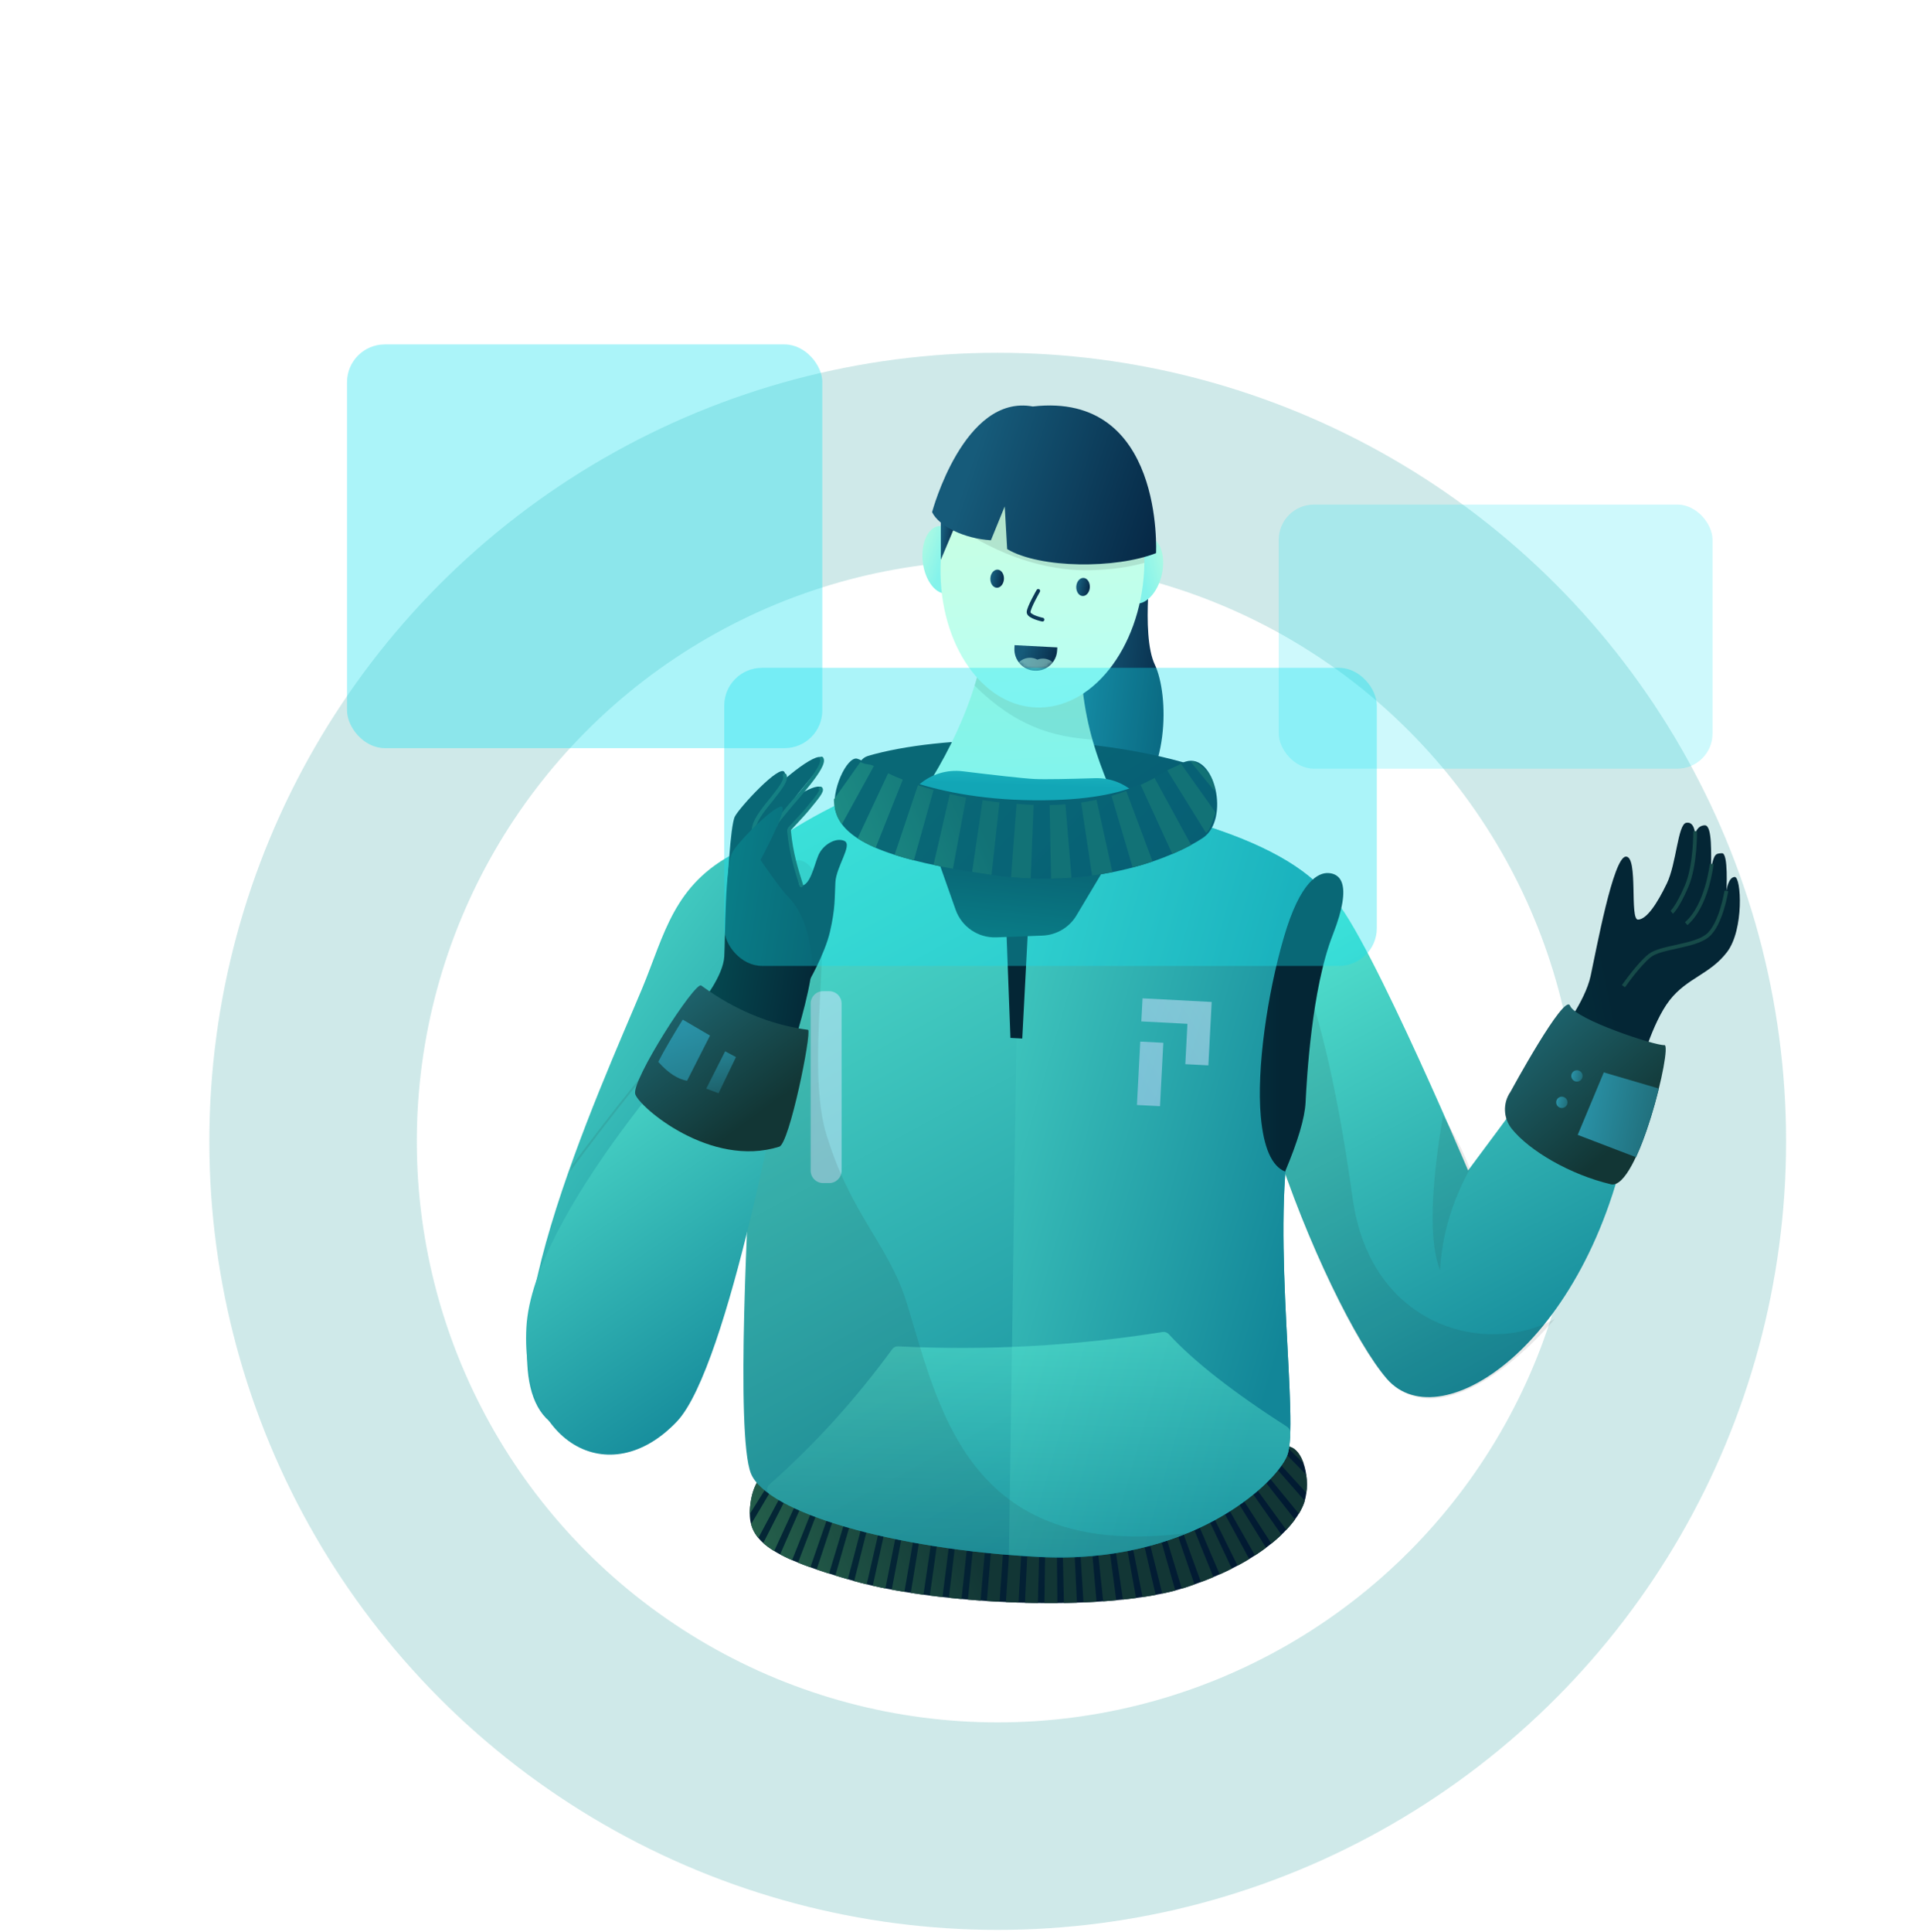 <svg xmlns="http://www.w3.org/2000/svg" width="509" height="512" fill="none" viewBox="0 0 509 512"><circle cx="264.5" cy="302.5" r="181.5" stroke="#129292" stroke-width="55" opacity=".2"/><path fill="url(#paint0_linear)" d="M204.368 389.179C200.936 391.135 199.076 394.865 198.788 400.365C198.355 408.622 204.758 412.902 226.46 419.047C248.162 425.196 293.323 427.562 314.142 420.783C334.962 414.003 343.85 403.987 345.762 398.167C347.675 392.343 345.517 383.584 341.332 383.364C338.543 383.218 292.887 385.157 204.368 389.179Z"/><path fill="url(#paint1_linear)" fill-rule="evenodd" d="M345.584 387.865C344.711 385.323 343.231 383.464 341.332 383.364C341.257 383.36 341.152 383.358 341.02 383.357L345.584 387.865ZM339.403 383.828L346.289 390.864C346.507 392.441 346.528 394.103 346.319 395.681L337.311 385.806C338.017 385.161 338.713 384.504 339.403 383.828ZM345.889 397.756L336.228 386.774C335.508 387.409 334.78 388.026 334.044 388.627L344.321 401.2C344.988 400.103 345.462 399.082 345.762 398.167C345.809 398.031 345.849 397.895 345.889 397.756ZM332.913 389.535L343.297 402.73C342.65 403.615 341.887 404.536 340.999 405.481L330.637 391.26C331.404 390.7 332.162 390.127 332.913 389.535ZM329.464 392.097L339.727 406.76C338.921 407.535 338.029 408.321 337.051 409.111L327.1 393.686C327.897 393.172 328.685 392.642 329.464 392.097ZM335.628 410.211L325.884 394.454C325.077 394.953 324.261 395.435 323.436 395.903L332.701 412.241C333.745 411.566 334.719 410.89 335.628 410.211ZM331.18 413.192L322.184 396.597C321.351 397.049 320.508 397.486 319.656 397.907L328.081 414.952C329.17 414.372 330.202 413.784 331.18 413.192ZM318.43 398.501L326.569 415.735C325.542 416.252 324.468 416.761 323.346 417.264L315.827 399.671C316.704 399.296 317.572 398.906 318.43 398.501ZM212.838 394.601C211.963 394.198 211.112 393.786 210.283 393.365L202.346 408.972C203.153 409.697 204.113 410.396 205.24 411.086L212.838 394.601ZM321.677 417.987L314.48 400.231C313.599 400.588 312.708 400.928 311.808 401.257L318.368 419.304C319.512 418.874 320.614 418.436 321.677 417.987ZM218.169 396.836C219.069 397.178 219.988 397.514 220.928 397.84L214.83 415.404C213.669 414.988 212.582 414.577 211.566 414.166L218.169 396.836ZM316.666 419.924L310.432 401.743C309.53 402.051 308.618 402.345 307.697 402.627L313.294 421.051C313.581 420.964 313.864 420.873 314.142 420.783C315.004 420.503 315.845 420.217 316.666 419.924ZM222.343 398.319C223.27 398.626 224.216 398.925 225.181 399.216L219.788 417.063C218.634 416.699 217.535 416.339 216.491 415.983L222.343 398.319ZM311.574 421.54L306.303 403.038C305.381 403.299 304.45 403.548 303.509 403.781L308.127 422.36C309.325 422.107 310.476 421.834 311.574 421.54ZM226.631 399.644C227.581 399.919 228.548 400.186 229.532 400.445L224.763 418.562C223.616 418.231 222.515 417.903 221.458 417.581L226.631 399.644ZM306.376 422.71L302.086 404.121C301.147 404.339 300.199 404.542 299.242 404.729L302.897 423.294C304.09 423.116 305.252 422.921 306.376 422.71ZM231.02 400.826C231.989 401.069 232.974 401.307 233.976 401.537L229.767 419.915C228.613 419.635 227.509 419.346 226.46 419.047C226.455 419.047 226.45 419.047 226.445 419.044L231.02 400.826ZM301.181 423.537L297.83 404.997C296.876 405.17 295.913 405.326 294.94 405.471L297.695 423.952C298.881 423.828 300.044 423.691 301.181 423.537ZM235.412 401.858C236.397 402.072 237.396 402.281 238.411 402.484L234.723 420.994C233.572 420.769 232.456 420.533 231.377 420.29L235.412 401.858ZM239.927 402.777C240.925 402.967 241.937 403.15 242.962 403.326L239.763 421.901C238.619 421.715 237.5 421.518 236.408 421.317L239.927 402.777ZM244.496 403.584C245.505 403.751 246.527 403.91 247.562 404.063L244.811 422.656C243.672 422.503 242.551 422.339 241.451 422.17L244.496 403.584ZM249.109 404.285C250.128 404.429 251.159 404.564 252.201 404.697L249.859 423.287C248.725 423.158 247.604 423.021 246.499 422.879L249.109 404.285ZM253.758 404.887C254.784 405.009 255.822 405.127 256.871 405.239L254.902 423.8C253.773 423.696 252.653 423.586 251.544 423.468L253.758 404.887ZM258.443 405.399C259.476 405.502 260.52 405.601 261.574 405.693L259.946 424.215C258.821 424.132 257.702 424.046 256.59 423.949L258.443 405.399ZM266.295 406.069C265.236 405.993 264.188 405.914 263.149 405.826L261.628 424.33C262.742 424.401 263.86 424.468 264.98 424.527L266.295 406.069ZM271.04 406.369C269.978 406.31 268.924 406.246 267.881 406.177L266.667 424.609C267.782 424.662 268.899 424.705 270.016 424.743L271.04 406.369ZM275.146 424.861L275.625 406.567C274.628 406.539 273.623 406.501 272.61 406.451L271.711 424.795C272.858 424.826 274.004 424.847 275.146 424.861ZM280.32 424.874L280.138 406.603C279.145 406.614 278.144 406.612 277.135 406.595L276.872 424.88C278.026 424.886 279.176 424.883 280.32 424.874ZM285.501 424.767L284.616 406.474C283.631 406.521 282.637 406.556 281.635 406.579L282.046 424.85C283.206 424.833 284.359 424.803 285.501 424.767ZM290.707 424.526L289.063 406.169C288.086 406.256 287.099 406.331 286.104 406.393L287.234 424.702C288.404 424.652 289.562 424.595 290.707 424.526ZM295.931 424.127L293.469 405.679C292.504 405.809 291.529 405.923 290.545 406.027L292.456 424.411C293.632 424.328 294.791 424.233 295.931 424.127ZM214.172 395.203C215.039 395.581 215.928 395.955 216.839 396.319L209.984 413.5C208.824 412.995 207.768 412.489 206.81 411.979L214.172 395.203ZM206.606 391.345C207.387 391.81 208.193 392.264 209.024 392.707L201.039 407.624C200.091 406.484 199.468 405.277 199.118 403.967L206.606 391.345ZM205.43 390.629C204.864 390.275 204.31 389.915 203.771 389.55L203.657 389.626C200.679 391.678 199.056 395.257 198.788 400.365C198.772 400.677 198.765 400.98 198.768 401.281L205.43 390.629Z" clip-rule="evenodd"/><path fill="url(#paint2_linear)" fill-rule="evenodd" d="M337.766 301.817C337.739 302.068 337.765 302.328 337.841 302.566C346.472 329.593 359.715 356.254 367.668 365.449C382.008 382.029 422.596 355.419 432.523 295.741C432.681 294.792 432.479 293.879 431.636 293.468L411.583 282.33C410.795 281.945 409.839 282.186 409.333 282.903C404.629 289.543 389.201 310.215 389.201 310.215C389.201 310.215 358.417 237.587 351.859 236.946C347.188 236.489 342.491 258.113 337.766 301.817Z" clip-rule="evenodd"/><path fill="#262626" fill-rule="evenodd" d="M345.275 257.857C350.424 271.043 354.87 290.991 358.61 317.702C363.437 352.175 394.446 359.461 412.14 349.595C398.736 365.234 380.115 377.416 368.668 366.449C360.043 358.183 346.393 329.432 337.725 302.202L338.207 297.806C339.974 281.97 341.737 269.224 343.496 259.569L345.275 257.857Z" clip-rule="evenodd" opacity=".1"/><path fill="#262626" fill-rule="evenodd" d="M381.765 336.667C378.889 329.423 379.147 315.771 382.539 295.713C385.454 300.499 387.88 305.124 389.402 309.084L389.676 309.818C384.884 318.544 382.246 327.493 381.765 336.667Z" clip-rule="evenodd" opacity=".1"/><path fill="url(#paint3_linear)" fill-rule="evenodd" d="M231.385 209.042C231.134 209.04 230.881 209.092 230.651 209.192C216.041 215.571 205.195 222.136 198.112 228.889C187.403 239.098 200.183 283.615 199.301 300.448C198.419 317.279 194.913 380.257 199.089 390.552C203.265 400.846 236.416 410.617 275.605 412.671C314.794 414.724 337.852 393.763 341.201 385.866C344.55 377.969 336.986 327.825 342.054 300.347C345.395 282.229 348.63 261.359 351.755 237.736C351.82 237.234 351.676 236.725 351.341 236.346C344.503 228.644 332.063 222.26 314.021 217.193C295.577 212.013 268.031 209.296 231.385 209.042Z" clip-rule="evenodd"/><path fill="url(#paint4_linear)" d="M219.831 262.703L218.191 262.703C216.379 262.703 214.91 264.172 214.91 265.984L214.91 310.276C214.91 312.087 216.379 313.558 218.191 313.557L219.831 313.559C221.643 313.558 223.112 312.088 223.112 310.276L223.112 265.984C223.112 264.172 221.643 262.703 219.831 262.703Z" opacity=".5"/><path fill="url(#paint5_linear)" fill-rule="evenodd" d="M272.684 212.422C272.785 211.45 273.645 210.736 274.619 210.819C290.588 212.176 303.722 214.3 314.018 217.192C332.059 222.258 344.498 228.642 351.335 236.344C351.673 236.723 351.817 237.232 351.752 237.734L350.937 243.819C348.066 264.957 345.105 283.799 342.051 300.347C336.984 327.825 344.547 377.966 341.198 385.863C339.611 389.604 333.602 396.277 323.55 402.046C307.505 411.291 288.5 414 267.466 412L270.042 237.744L272.684 212.422Z" clip-rule="evenodd"/><path fill="url(#paint6_linear)" fill-rule="evenodd" d="M308.209 353.029C308.817 352.932 309.431 353.15 309.848 353.605C316.466 360.81 326.92 368.991 341.212 378.149C341.744 378.489 342.061 379.083 342.046 379.716L342.042 379.848C341.947 382.631 341.691 384.705 341.201 385.866C337.849 393.762 314.793 414.724 275.604 412.671C243.526 410.989 215.493 404.137 204.086 396.062C203.186 395.423 203.187 394.134 204.014 393.405C215.931 382.888 226.773 370.947 236.539 357.58C236.899 357.088 237.484 356.806 238.093 356.838C261.589 358 284.961 356.732 308.209 353.029Z" clip-rule="evenodd" opacity=".5"/><path fill="#262626" fill-rule="evenodd" d="M204.723 283.002C206.686 285.378 201.73 223.437 212.895 228.252C224.06 233.066 212.508 278.859 219.011 300.445C225.514 322.032 235.545 329.638 240.41 345.433L240.928 347.13C249.381 375.1 257.846 413.726 314.9 406.297C304.584 410.584 291.405 413.499 275.603 412.671C236.414 410.617 203.263 400.846 199.087 390.552C195.078 380.668 198.149 322.234 199.181 302.683L199.299 300.445C199.485 296.907 199.066 292.139 198.388 286.726L204.723 283.002Z" clip-rule="evenodd" opacity=".1"/><path fill="url(#paint7_linear)" d="M266.737 244.967L267.874 275.085L271.005 275.249L272.576 245.273L266.737 244.967Z"/><path fill="url(#paint8_linear)" d="M245.925 220.09L253.338 241.105C254.942 245.65 259.318 248.622 264.135 248.437L276.358 247.967C280.078 247.824 283.472 245.81 285.38 242.613L297.222 222.778L245.925 220.09Z"/><path fill="url(#paint9_linear)" d="M305.476 146.166C305.476 146.166 302.321 168.084 306.14 176.132C309.96 184.18 310.148 206.214 298.242 214.629C286.337 223.044 281.652 221.02 281.652 221.02L284.327 169.991L300.364 145.898L305.476 146.166Z"/><path fill="url(#paint10_linear)" d="M227.465 204.296C227.342 202.505 228.412 200.844 230.135 200.34C249.45 194.689 285.82 194.297 313.339 201.954C315.064 202.434 316.216 204.038 316.176 205.828L316.087 209.82C316.039 212.021 314.22 213.769 312.019 213.731L231.682 212.329C229.606 212.292 227.903 210.674 227.761 208.603L227.465 204.296Z"/><path fill="url(#paint11_linear)" fill-rule="evenodd" d="M237.563 219.945C245.394 210.2 256.585 192.753 260.406 173.735L286.485 175.102C287.145 197.655 294.901 208.66 300.137 223.767L237.563 219.945Z" clip-rule="evenodd"/><path fill="#0D0908" fill-opacity=".109" fill-rule="evenodd" d="M261.826 173.809L286.54 176.598C286.875 184.191 288.026 190.455 289.601 196.03C278.954 195.283 269.235 192.447 258.367 181.711C259.175 179.095 259.864 176.431 260.406 173.735L261.826 173.809Z" clip-rule="evenodd"/><path fill="url(#paint12_linear)" fill-rule="evenodd" d="M251.092 157.297C254.052 156.934 255.961 152.64 255.355 147.706C254.749 142.773 251.859 139.068 248.899 139.432C245.938 139.795 244.03 144.089 244.636 149.023C245.241 153.956 248.132 157.661 251.092 157.297Z" clip-rule="evenodd"/><path fill="url(#paint13_linear)" fill-rule="evenodd" d="M300.699 159.897C297.793 159.226 296.343 154.756 297.462 149.913C298.58 145.07 301.842 141.688 304.748 142.358C307.654 143.029 309.103 147.499 307.985 152.342C306.867 157.186 303.604 160.568 300.699 159.897Z" clip-rule="evenodd"/><path fill="url(#paint14_linear)" fill-rule="evenodd" d="M274.381 187.494C289.272 188.275 302.23 172.007 303.322 151.159C304.415 130.311 293.229 112.778 278.338 111.998C263.446 111.217 250.489 127.485 249.396 148.333C248.304 169.181 259.49 186.714 274.381 187.494Z" clip-rule="evenodd"/><path fill="#0D0908" fill-opacity=".109" fill-rule="evenodd" d="M301.865 135.924L279.898 122.774L258.595 128.194L254.062 139.773C254.062 139.773 269.647 151.583 289.046 151.128C295.042 150.987 299.748 150.195 303.39 149.167C303.461 144.51 302.92 140.044 301.865 135.924Z" clip-rule="evenodd"/><path fill="url(#paint15_linear)" d="M249.417 136.917L249.417 148.364L253.452 138.773L249.417 136.917Z"/><path fill="url(#paint16_linear)" d="M264.228 155.772C265.221 155.824 266.082 154.793 266.152 153.469C266.221 152.146 265.472 151.03 264.48 150.978C263.487 150.926 262.626 151.957 262.557 153.281C262.487 154.605 263.236 155.72 264.228 155.772Z"/><path fill="url(#paint17_linear)" d="M286.997 157.965C287.99 158.017 288.851 156.986 288.92 155.663C288.99 154.339 288.241 153.224 287.248 153.172C286.256 153.12 285.395 154.15 285.325 155.474C285.256 156.798 286.004 157.913 286.997 157.965Z"/><path fill="url(#paint18_linear)" fill-rule="evenodd" d="M268.97 170.993L280.295 171.587L280.252 172.396C280.088 175.523 277.42 177.925 274.293 177.761C271.166 177.597 268.764 174.929 268.928 171.802L268.97 170.993Z" clip-rule="evenodd"/><mask id="mask0" width="13" height="8" x="268" y="170" mask-type="alpha" maskUnits="userSpaceOnUse"><path fill="#fff" fill-rule="evenodd" d="M268.97 170.993L280.295 171.587L280.252 172.396C280.088 175.523 277.42 177.925 274.293 177.761C271.166 177.597 268.764 174.929 268.928 171.802L268.97 170.993Z" clip-rule="evenodd"/></mask><g mask="url(#mask0)"><path fill="#BDFFEE" fill-rule="evenodd" d="M268.802 178.366C268.961 175.33 272.162 173.436 274.9 174.759L275.019 174.817C277.746 173.769 280.648 175.876 280.495 178.794L280.486 178.978L268.802 178.366Z" clip-rule="evenodd" opacity=".5"/></g><path fill="url(#paint19_linear)" d="M247.098 135.735C248.899 139.432 255.498 142.733 262.693 143.197L266.358 134.224L267.005 145.538C275.76 150.715 295.852 150.768 306.466 146.606C306.466 146.606 308.714 103.711 273.802 107.733C255.498 104.357 247.098 135.735 247.098 135.735Z"/><path stroke="#0B3856" stroke-linecap="round" d="M275.244 156.617C275.244 156.617 272.683 161.054 272.683 162.256C272.683 163.459 276.359 164.231 276.359 164.231"/><path fill="url(#paint20_linear)" fill-rule="evenodd" d="M238.542 218.395C238.994 209.778 246.687 203.375 255.252 204.421C262.988 205.367 271.261 206.321 274.263 206.467C277.038 206.601 283.744 206.454 290.306 206.25C298.882 205.984 305.907 213.072 305.458 221.639L238.542 218.395Z" clip-rule="evenodd"/><path fill="url(#paint21_linear)" d="M227.245 201.081C224.544 200.362 220.123 209.773 221.515 215.013C223.603 222.872 235.646 228.135 263.49 231.958C291.334 235.78 311.666 226.933 318.903 222.067C326.14 217.201 322.063 199.435 314.323 201.852C306.583 204.27 302.882 212.301 274.32 212.101C244.241 211.891 229.946 201.8 227.245 201.081Z"/><path fill="url(#paint22_linear)" fill-rule="evenodd" d="M316.111 201.808C315.939 201.846 315.757 201.886 315.571 201.814L322.078 209.757C321.713 206.593 320.724 204.097 316.58 201.814C316.439 201.736 316.28 201.771 316.111 201.808ZM313.054 202.393L322.32 215.433C322.001 216.016 321.767 216.714 321.528 217.426C321.108 218.683 320.671 219.985 319.725 220.784L309.46 204.209C309.992 203.871 310.552 203.636 311.111 203.401C311.774 203.123 312.437 202.844 313.054 202.393ZM230.005 202.556C229.418 202.467 228.84 202.379 228.272 202.016L228.049 202.03L221.073 211.872C221.081 212.894 221.228 213.941 221.513 215.013C221.833 216.216 222.385 217.358 223.192 218.444L231.674 203.034C231.109 202.723 230.553 202.639 230.005 202.556ZM306.081 206.193L315.769 223.947C314.342 224.721 312.676 225.534 310.785 226.341L302.397 208.04C303.64 207.471 304.868 206.855 306.081 206.193ZM239.332 206.632C237.999 206.101 236.703 205.541 235.444 204.951L227.359 222.197C228.71 223.075 230.298 223.91 232.141 224.704L239.332 206.632ZM298.565 209.633L305.56 228.333C303.909 228.892 302.144 229.429 300.272 229.925L294.673 210.933C295.987 210.545 297.284 210.112 298.565 209.633ZM247.494 209.374C246.078 208.977 244.695 208.553 243.347 208.1L237.154 226.563C238.729 227.07 240.433 227.558 242.271 228.03L247.494 209.374ZM290.689 211.956L294.909 231.162C293.177 231.505 291.373 231.807 289.5 232.059L286.621 212.703C287.995 212.499 289.351 212.249 290.689 211.956ZM256.129 211.365C254.652 211.091 253.205 210.791 251.79 210.466L247.474 229.241C249.105 229.587 250.822 229.923 252.627 230.25L256.129 211.365ZM284.053 232.628L282.461 213.181C281.08 213.294 279.68 213.364 278.261 213.391L278.635 232.876C280.49 232.845 282.296 232.76 284.053 232.628ZM273.042 213.301C271.849 213.238 270.671 213.163 269.508 213.074L268.031 232.478C269.802 232.64 271.539 232.752 273.242 232.817L274.014 213.346L273.042 213.301ZM260.489 212.085C261.952 212.298 263.444 212.488 264.963 212.654L262.86 231.871C261.08 231.623 259.365 231.369 257.714 231.108L260.489 212.085Z" clip-rule="evenodd"/><path fill="url(#paint23_linear)" d="M188.55 237.36C191.839 254.154 194.176 261.409 193.562 273.125C192.641 290.698 195.586 303.365 198.654 302.627C205.875 297.313 206.007 282.332 205.917 265.352C205.827 248.374 204.083 236.235 200.917 230.768C197.752 225.302 191.712 226.758 189.616 230.176C188.219 232.454 187.864 234.849 188.55 237.36Z"/><path fill="url(#paint24_linear)" fill-rule="evenodd" d="M195.168 225.929C178.489 234.376 176.181 247.72 170.245 261.961C159.494 287.75 124.085 364.871 147.664 378.088C171.243 391.305 185.044 363.773 185.044 363.773L197.373 276.87C197.373 276.87 198.625 224.178 195.168 225.929Z" clip-rule="evenodd"/><path fill="#262626" fill-rule="evenodd" d="M206.802 278.085L182.809 270.645L182.658 270.598L182.55 270.715C172.895 281.271 162.542 294.284 151.782 308.73C151.545 309.325 151.309 309.921 151.076 310.518C162.187 295.539 172.871 282.051 182.812 271.169L206.687 278.573L206.802 278.085Z" clip-rule="evenodd" opacity=".1"/><path fill="url(#paint25_linear)" fill-rule="evenodd" d="M139.546 351.857C141.141 321.425 187.989 271.568 187.989 271.568L207.771 281.376C207.771 281.376 193.269 362.17 179.473 376.732C161.43 395.777 137.951 382.289 139.546 351.857Z" clip-rule="evenodd"/><path fill="url(#paint26_linear)" d="M202.194 230.176C202.194 230.176 209.672 234.908 212.244 234.82C214.816 234.732 215.731 229.63 216.936 226.735C218.141 223.84 221.643 221.847 223.866 222.884C226.088 223.921 221.687 229.631 221.465 233.853C221.244 238.075 221.454 240.768 220.038 246.909C218.621 253.049 214.07 260.74 214.07 260.74L202.194 230.176Z"/><path fill="url(#paint27_linear)" d="M206.504 214.175C206.504 214.175 215.777 207.231 217.677 208.682C218.667 209.439 215.815 213.274 209.121 220.189C208.479 220.852 211.334 232.245 212.499 236.767C212.788 237.889 212.412 239.072 211.528 239.82L206.414 244.147L201.312 228.329L206.504 214.175Z"/><path stroke="#174B49" stroke-linecap="round" stroke-linejoin="round" d="M217.517 208.982C218.199 209.489 216.614 211.347 213.849 214.7C213.12 215.585 210.363 218.544 209.441 219.53C209.248 219.738 209.152 220.016 209.179 220.298C209.719 226.06 211.065 230.361 212.421 234.644"/><path fill="url(#paint28_linear)" d="M217.894 200.892C219.285 202.776 209.019 211.709 208.84 215.125C208.661 218.541 208.596 219.779 208.596 219.779L200.132 225.654C200.132 225.654 197.805 217.945 201.824 212.794C205.843 207.643 216.502 199.007 217.894 200.892Z"/><path fill="url(#paint29_linear)" d="M192.825 235.473C192.825 235.473 193.551 218.843 194.826 216.393C196.101 213.944 206.83 202.301 207.986 204.676C209.142 207.051 202.004 213.904 200.941 218.146C199.878 222.389 202.421 225.832 202.421 225.832L192.825 235.473Z"/><path stroke="#174B49" stroke-linecap="round" stroke-linejoin="round" d="M208.018 205.48C209.174 207.855 201.038 214.656 199.975 218.898C199.266 221.727 200.151 223.944 200.456 226.531"/><path stroke="#174B49" stroke-linecap="round" stroke-linejoin="round" d="M217.794 201.039C219.186 202.923 210.594 212.085 208.845 214.275C207.124 216.429 205.648 217.947 205.605 218.773"/><path fill="url(#paint30_linear)" d="M186.121 265.588C186.121 265.588 191.741 258.653 192.013 253.468C192.284 248.282 192.157 229.161 194.277 225.69C196.398 222.219 206.087 212.795 207.357 213.865C208.628 214.934 201.614 227.923 201.614 227.923C201.614 227.923 207.006 235.78 208.616 237.332C214.035 242.558 214.864 250.946 215.244 253.763C215.954 259.028 210.985 274.965 210.985 274.965C202.553 274.615 194.225 272.242 186.121 265.588Z"/><path fill="url(#paint31_linear)" d="M168.412 290.018C169.578 293.537 188.413 309.64 206.59 303.919C209.297 303.067 215.191 273.875 214.229 272.943C198.315 270.901 187.53 262.292 185.879 261.194C184.228 260.096 167.246 286.499 168.412 290.018Z"/><path fill="url(#paint32_linear)" d="M188.228 274.464L182.146 286.438C179.661 286.033 177.117 284.368 174.513 281.44L174.71 281.039C175.886 278.694 178.587 274.123 180.987 270.239L188.228 274.464Z"/><path fill="url(#paint33_linear)" d="M192.242 278.628L187.222 288.54L190.493 289.745L195.11 280.17L192.242 278.628Z"/><path fill="url(#paint34_linear)" d="M340.688 310.514C337.136 309.069 334.986 304.18 334.237 295.852C333.113 283.357 335.922 263.688 340.327 248.517C344.732 233.345 349.586 231.262 352.147 231.396C354.712 231.53 358.973 233.339 353.327 247.759C347.683 262.179 346.432 286.053 346.108 292.226C345.893 296.343 344.086 302.437 340.688 310.514Z"/><path fill="url(#paint35_linear)" d="M413.597 273.938C413.597 273.938 420.181 265.541 421.676 258.689C423.171 251.837 427.66 227.151 431.025 227.033C434.389 226.916 431.943 243.815 434.257 243.734C436.572 243.653 439.324 239.462 441.884 234.161C444.444 228.86 444.784 218.52 447.015 218.072C449.247 217.624 449.368 221.087 449.368 221.087C449.368 221.087 449.823 218.81 451.936 218.736C454.049 218.662 453.546 227.075 453.648 229.988C454.455 226.314 454.78 226.204 456.515 226.143C458.25 226.083 457.673 236.133 457.673 236.133C457.673 236.133 458.139 232.49 459.88 232.429C461.621 232.368 462.389 246.372 457.853 252.325C453.317 258.278 447.258 259.138 442.602 265.13C437.946 271.122 434.785 283.074 434.785 283.074C425.532 283.657 418.21 281.04 413.597 273.938Z"/><path stroke="#174B49" d="M457.673 236.133C457.673 236.133 456.258 245.104 452.648 248C449.038 250.896 440.274 250.933 437.323 253.29C434.372 255.647 430.389 261.385 430.389 261.385"/><path stroke="#174B49" d="M453.771 228.995C453.771 228.995 452.607 239.962 447.013 244.809"/><path stroke="#174B49" d="M449.383 220.316C449.383 220.316 449.531 229.343 447.086 234.982C444.64 240.621 443.18 241.787 443.18 241.787"/><path fill="url(#paint36_linear)" d="M400.784 299.192C405.465 305.011 416.232 311.319 427.051 313.878C434.207 315.571 443.527 276.773 441.236 276.992C438.944 277.21 417.657 270.234 416.232 266.571C414.807 262.909 400.43 289.378 400.43 289.378C398.359 292.366 398.505 296.36 400.784 299.192Z"/><path fill="url(#paint37_linear)" d="M417.972 286.663C418.799 286.706 419.505 286.07 419.548 285.243C419.591 284.416 418.956 283.71 418.129 283.667C417.301 283.623 416.595 284.259 416.552 285.086C416.509 285.913 417.144 286.619 417.972 286.663Z"/><path fill="url(#paint38_linear)" d="M413.972 293.663C414.799 293.706 415.505 293.07 415.548 292.243C415.591 291.416 414.956 290.71 414.129 290.667C413.301 290.623 412.595 291.259 412.552 292.086C412.509 292.913 413.144 293.619 413.972 293.663Z"/><path fill="url(#paint39_linear)" fill-rule="evenodd" d="M439.769 288.505L425.173 284.23L418.258 300.786L433.733 306.713C436.126 301.528 438.314 294.452 439.769 288.505Z" clip-rule="evenodd"/><path fill="url(#paint40_linear)" fill-rule="evenodd" d="M308.4 276.379L307.519 293.184L301.408 292.864L302.288 276.058L308.4 276.379ZM321.222 265.561L320.342 282.366L314.231 282.046L314.791 271.352L302.569 270.711L302.889 264.6L321.222 265.561Z" clip-rule="evenodd" opacity=".5"/><g filter="url(#filter0_d)" opacity=".5"><rect width="173" height="79" x="192" y="173" fill="#12E2EF" fill-opacity=".7" rx="10"/></g><g filter="url(#filter1_d)" opacity=".5"><rect width="126" height="107" x="92" y="85" fill="#12E2EF" fill-opacity=".7" rx="10"/></g><g filter="url(#filter2_d)" opacity=".3"><rect width="115" height="70" x="339" y="130" fill="#12E2EF" fill-opacity=".7" rx="9.333"/></g><defs><filter id="filter0_d" width="289" height="195" x="134" y="119" color-interpolation-filters="sRGB" filterUnits="userSpaceOnUse"><feFlood flood-opacity="0" result="BackgroundImageFix"/><feColorMatrix in="SourceAlpha" type="matrix" values="0 0 0 0 0 0 0 0 0 0 0 0 0 0 0 0 0 0 127 0"/><feOffset dy="4"/><feGaussianBlur stdDeviation="29"/><feColorMatrix type="matrix" values="0 0 0 0 0 0 0 0 0 1 0 0 0 0 0.88 0 0 0 0.5 0"/><feBlend in2="BackgroundImageFix" mode="normal" result="effect1_dropShadow"/><feBlend in="SourceGraphic" in2="effect1_dropShadow" mode="normal" result="shape"/></filter><filter id="filter1_d" width="308.286" height="289.286" x=".857" y=".143" color-interpolation-filters="sRGB" filterUnits="userSpaceOnUse"><feFlood flood-opacity="0" result="BackgroundImageFix"/><feColorMatrix in="SourceAlpha" type="matrix" values="0 0 0 0 0 0 0 0 0 0 0 0 0 0 0 0 0 0 127 0"/><feOffset dy="6.286"/><feGaussianBlur stdDeviation="45.571"/><feColorMatrix type="matrix" values="0 0 0 0 0 0 0 0 0 1 0 0 0 0 0.88 0 0 0 0.5 0"/><feBlend in2="BackgroundImageFix" mode="normal" result="effect1_dropShadow"/><feBlend in="SourceGraphic" in2="effect1_dropShadow" mode="normal" result="shape"/></filter><filter id="filter2_d" width="223.267" height="178.267" x="284.867" y="79.6" color-interpolation-filters="sRGB" filterUnits="userSpaceOnUse"><feFlood flood-opacity="0" result="BackgroundImageFix"/><feColorMatrix in="SourceAlpha" type="matrix" values="0 0 0 0 0 0 0 0 0 0 0 0 0 0 0 0 0 0 127 0"/><feOffset dy="3.733"/><feGaussianBlur stdDeviation="27.067"/><feColorMatrix type="matrix" values="0 0 0 0 0 0 0 0 0 1 0 0 0 0 0.88 0 0 0 0.5 0"/><feBlend in2="BackgroundImageFix" mode="normal" result="effect1_dropShadow"/><feBlend in="SourceGraphic" in2="effect1_dropShadow" mode="normal" result="shape"/></filter><linearGradient id="paint0_linear" x1="219.762" x2="299.259" y1="417.945" y2="496.648" gradientUnits="userSpaceOnUse"><stop stop-color="#042635"/><stop offset="1" stop-color="#001431"/></linearGradient><linearGradient id="paint1_linear" x1="188.687" x2="244.132" y1="406.787" y2="381.19" gradientUnits="userSpaceOnUse"><stop stop-color="#28674F"/><stop offset="1" stop-color="#123635"/></linearGradient><linearGradient id="paint2_linear" x1="248.645" x2="323.174" y1="273.046" y2="413.22" gradientUnits="userSpaceOnUse"><stop stop-color="#5DF1D7"/><stop offset="1" stop-color="#128698"/></linearGradient><linearGradient id="paint3_linear" x1="42.876" x2="161.512" y1="267.325" y2="484.428" gradientUnits="userSpaceOnUse"><stop stop-color="#5DF1D7"/><stop offset="1" stop-color="#128698"/></linearGradient><linearGradient id="paint4_linear" x1="219.706" x2="194.318" y1="182.355" y2="181.545" gradientUnits="userSpaceOnUse"><stop stop-color="#D8E7FF"/><stop offset="1" stop-color="#C6D6FF"/></linearGradient><linearGradient id="paint5_linear" x1="183.585" x2="337.445" y1="320.159" y2="364.252" gradientUnits="userSpaceOnUse"><stop stop-color="#5DF1D7"/><stop offset="1" stop-color="#128698"/></linearGradient><linearGradient id="paint6_linear" x1="63.636" x2="61.482" y1="346.003" y2="426.912" gradientUnits="userSpaceOnUse"><stop stop-color="#5DF1D7"/><stop offset="1" stop-color="#128698"/></linearGradient><linearGradient id="paint7_linear" x1="268.401" x2="253.85" y1="218.396" y2="218.024" gradientUnits="userSpaceOnUse"><stop stop-color="#042635"/><stop offset="1" stop-color="#06565B"/></linearGradient><linearGradient id="paint8_linear" x1="231.157" x2="228.536" y1="227.39" y2="254.498" gradientUnits="userSpaceOnUse"><stop stop-color="#042635"/><stop offset="1" stop-color="#06565B"/></linearGradient><linearGradient id="paint9_linear" x1="281.661" x2="313.943" y1="230.737" y2="234.506" gradientUnits="userSpaceOnUse"><stop stop-color="#165B7A"/><stop offset="1" stop-color="#001431"/></linearGradient><linearGradient id="paint10_linear" x1="240.334" x2="268.881" y1="210.636" y2="253.493" gradientUnits="userSpaceOnUse"><stop stop-color="#042635"/><stop offset="1" stop-color="#001431"/></linearGradient><linearGradient id="paint11_linear" x1="202.904" x2="205.644" y1="179.489" y2="235.118" gradientUnits="userSpaceOnUse"><stop stop-color="#CEFFDD"/><stop offset="1" stop-color="#B2FFF9"/></linearGradient><linearGradient id="paint12_linear" x1="237.659" x2="250.156" y1="144.127" y2="148.908" gradientUnits="userSpaceOnUse"><stop stop-color="#CEFFDD"/><stop offset="1" stop-color="#84F3EB"/></linearGradient><linearGradient id="paint13_linear" x1="315.434" x2="302.507" y1="148.203" y2="151.652" gradientUnits="userSpaceOnUse"><stop stop-color="#CEFFDD"/><stop offset="1" stop-color="#84F3EB"/></linearGradient><linearGradient id="paint14_linear" x1="219.056" x2="230.519" y1="122.733" y2="208.86" gradientUnits="userSpaceOnUse"><stop stop-color="#CEFFDD"/><stop offset="1" stop-color="#B2FFF9"/></linearGradient><linearGradient id="paint15_linear" x1="248.83" x2="254.115" y1="149.746" y2="150.395" gradientUnits="userSpaceOnUse"><stop stop-color="#165B7A"/><stop offset="1" stop-color="#001431"/></linearGradient><linearGradient id="paint16_linear" x1="262.474" x2="266.993" y1="156.273" y2="157.173" gradientUnits="userSpaceOnUse"><stop stop-color="#165B7A"/><stop offset="1" stop-color="#001431"/></linearGradient><linearGradient id="paint17_linear" x1="285.243" x2="289.762" y1="158.466" y2="159.367" gradientUnits="userSpaceOnUse"><stop stop-color="#165B7A"/><stop offset="1" stop-color="#001431"/></linearGradient><linearGradient id="paint18_linear" x1="268.822" x2="281.726" y1="178.275" y2="183.419" gradientUnits="userSpaceOnUse"><stop stop-color="#165B7A"/><stop offset="1" stop-color="#001431"/></linearGradient><linearGradient id="paint19_linear" x1="247.436" x2="318.206" y1="152.764" y2="176.417" gradientUnits="userSpaceOnUse"><stop stop-color="#165B7A"/><stop offset="1" stop-color="#001431"/></linearGradient><linearGradient id="paint20_linear" x1="213.421" x2="212.543" y1="180.55" y2="206.241" gradientUnits="userSpaceOnUse"><stop stop-color="#5DF1D7"/><stop offset="1" stop-color="#128698"/></linearGradient><linearGradient id="paint21_linear" x1="235.575" x2="293.907" y1="227.189" y2="280.974" gradientUnits="userSpaceOnUse"><stop stop-color="#042635"/><stop offset="1" stop-color="#001431"/></linearGradient><linearGradient id="paint22_linear" x1="213.956" x2="253.141" y1="219.42" y2="202.633" gradientUnits="userSpaceOnUse"><stop stop-color="#28674F"/><stop offset="1" stop-color="#123635"/></linearGradient><linearGradient id="paint23_linear" x1="190.991" x2="149.058" y1="176.457" y2="176.774" gradientUnits="userSpaceOnUse"><stop stop-color="#042635"/><stop offset="1" stop-color="#06565B"/></linearGradient><linearGradient id="paint24_linear" x1="74.848" x2="189.777" y1="284.955" y2="373.939" gradientUnits="userSpaceOnUse"><stop stop-color="#5DF1D7"/><stop offset="1" stop-color="#128698"/></linearGradient><linearGradient id="paint25_linear" x1="80.238" x2="153.044" y1="302.21" y2="407.92" gradientUnits="userSpaceOnUse"><stop stop-color="#5DF1D7"/><stop offset="1" stop-color="#128698"/></linearGradient><linearGradient id="paint26_linear" x1="203.872" x2="157.188" y1="194.957" y2="198.243" gradientUnits="userSpaceOnUse"><stop stop-color="#042635"/><stop offset="1" stop-color="#06565B"/></linearGradient><linearGradient id="paint27_linear" x1="206.536" x2="179.149" y1="195.6" y2="192.819" gradientUnits="userSpaceOnUse"><stop stop-color="#042635"/><stop offset="1" stop-color="#06565B"/></linearGradient><linearGradient id="paint28_linear" x1="204.797" x2="173.668" y1="191.186" y2="187.106" gradientUnits="userSpaceOnUse"><stop stop-color="#042635"/><stop offset="1" stop-color="#06565B"/></linearGradient><linearGradient id="paint29_linear" x1="198.128" x2="173.959" y1="193.063" y2="190.604" gradientUnits="userSpaceOnUse"><stop stop-color="#042635"/><stop offset="1" stop-color="#06565B"/></linearGradient><linearGradient id="paint30_linear" x1="225.002" x2="183.575" y1="216.228" y2="209.719" gradientUnits="userSpaceOnUse"><stop stop-color="#042635"/><stop offset="1" stop-color="#06565B"/></linearGradient><linearGradient id="paint31_linear" x1="25.601" x2="89.27" y1="291.412" y2="377.771" gradientUnits="userSpaceOnUse"><stop stop-color="#33B7D5"/><stop offset="1" stop-color="#123635"/></linearGradient><linearGradient id="paint32_linear" x1="111.446" x2="144.926" y1="266.759" y2="359.36" gradientUnits="userSpaceOnUse"><stop stop-color="#33B7D5"/><stop offset="1" stop-color="#123635"/></linearGradient><linearGradient id="paint33_linear" x1="157.899" x2="166.766" y1="269.033" y2="308.636" gradientUnits="userSpaceOnUse"><stop stop-color="#33B7D5"/><stop offset="1" stop-color="#123635"/></linearGradient><linearGradient id="paint34_linear" x1="339.691" x2="297.948" y1="175.648" y2="175.668" gradientUnits="userSpaceOnUse"><stop stop-color="#042635"/><stop offset="1" stop-color="#06565B"/></linearGradient><linearGradient id="paint35_linear" x1="409.758" x2="308.165" y1="174.672" y2="194.966" gradientUnits="userSpaceOnUse"><stop stop-color="#042635"/><stop offset="1" stop-color="#06565B"/></linearGradient><linearGradient id="paint36_linear" x1="266.544" x2="337.879" y1="300.379" y2="382.432" gradientUnits="userSpaceOnUse"><stop stop-color="#33B7D5"/><stop offset="1" stop-color="#123635"/></linearGradient><linearGradient id="paint37_linear" x1="413.538" x2="423.85" y1="284.915" y2="287.037" gradientUnits="userSpaceOnUse"><stop stop-color="#33B7D5"/><stop offset="1" stop-color="#123635"/></linearGradient><linearGradient id="paint38_linear" x1="409.538" x2="419.85" y1="291.915" y2="294.037" gradientUnits="userSpaceOnUse"><stop stop-color="#33B7D5"/><stop offset="1" stop-color="#123635"/></linearGradient><linearGradient id="paint39_linear" x1="397.629" x2="469.458" y1="293.705" y2="307.899" gradientUnits="userSpaceOnUse"><stop stop-color="#33B7D5"/><stop offset="1" stop-color="#123635"/></linearGradient><linearGradient id="paint40_linear" x1="300.913" x2="274.084" y1="239.888" y2="256.753" gradientUnits="userSpaceOnUse"><stop stop-color="#D8E7FF"/><stop offset="1" stop-color="#C6D6FF"/></linearGradient></defs></svg>
